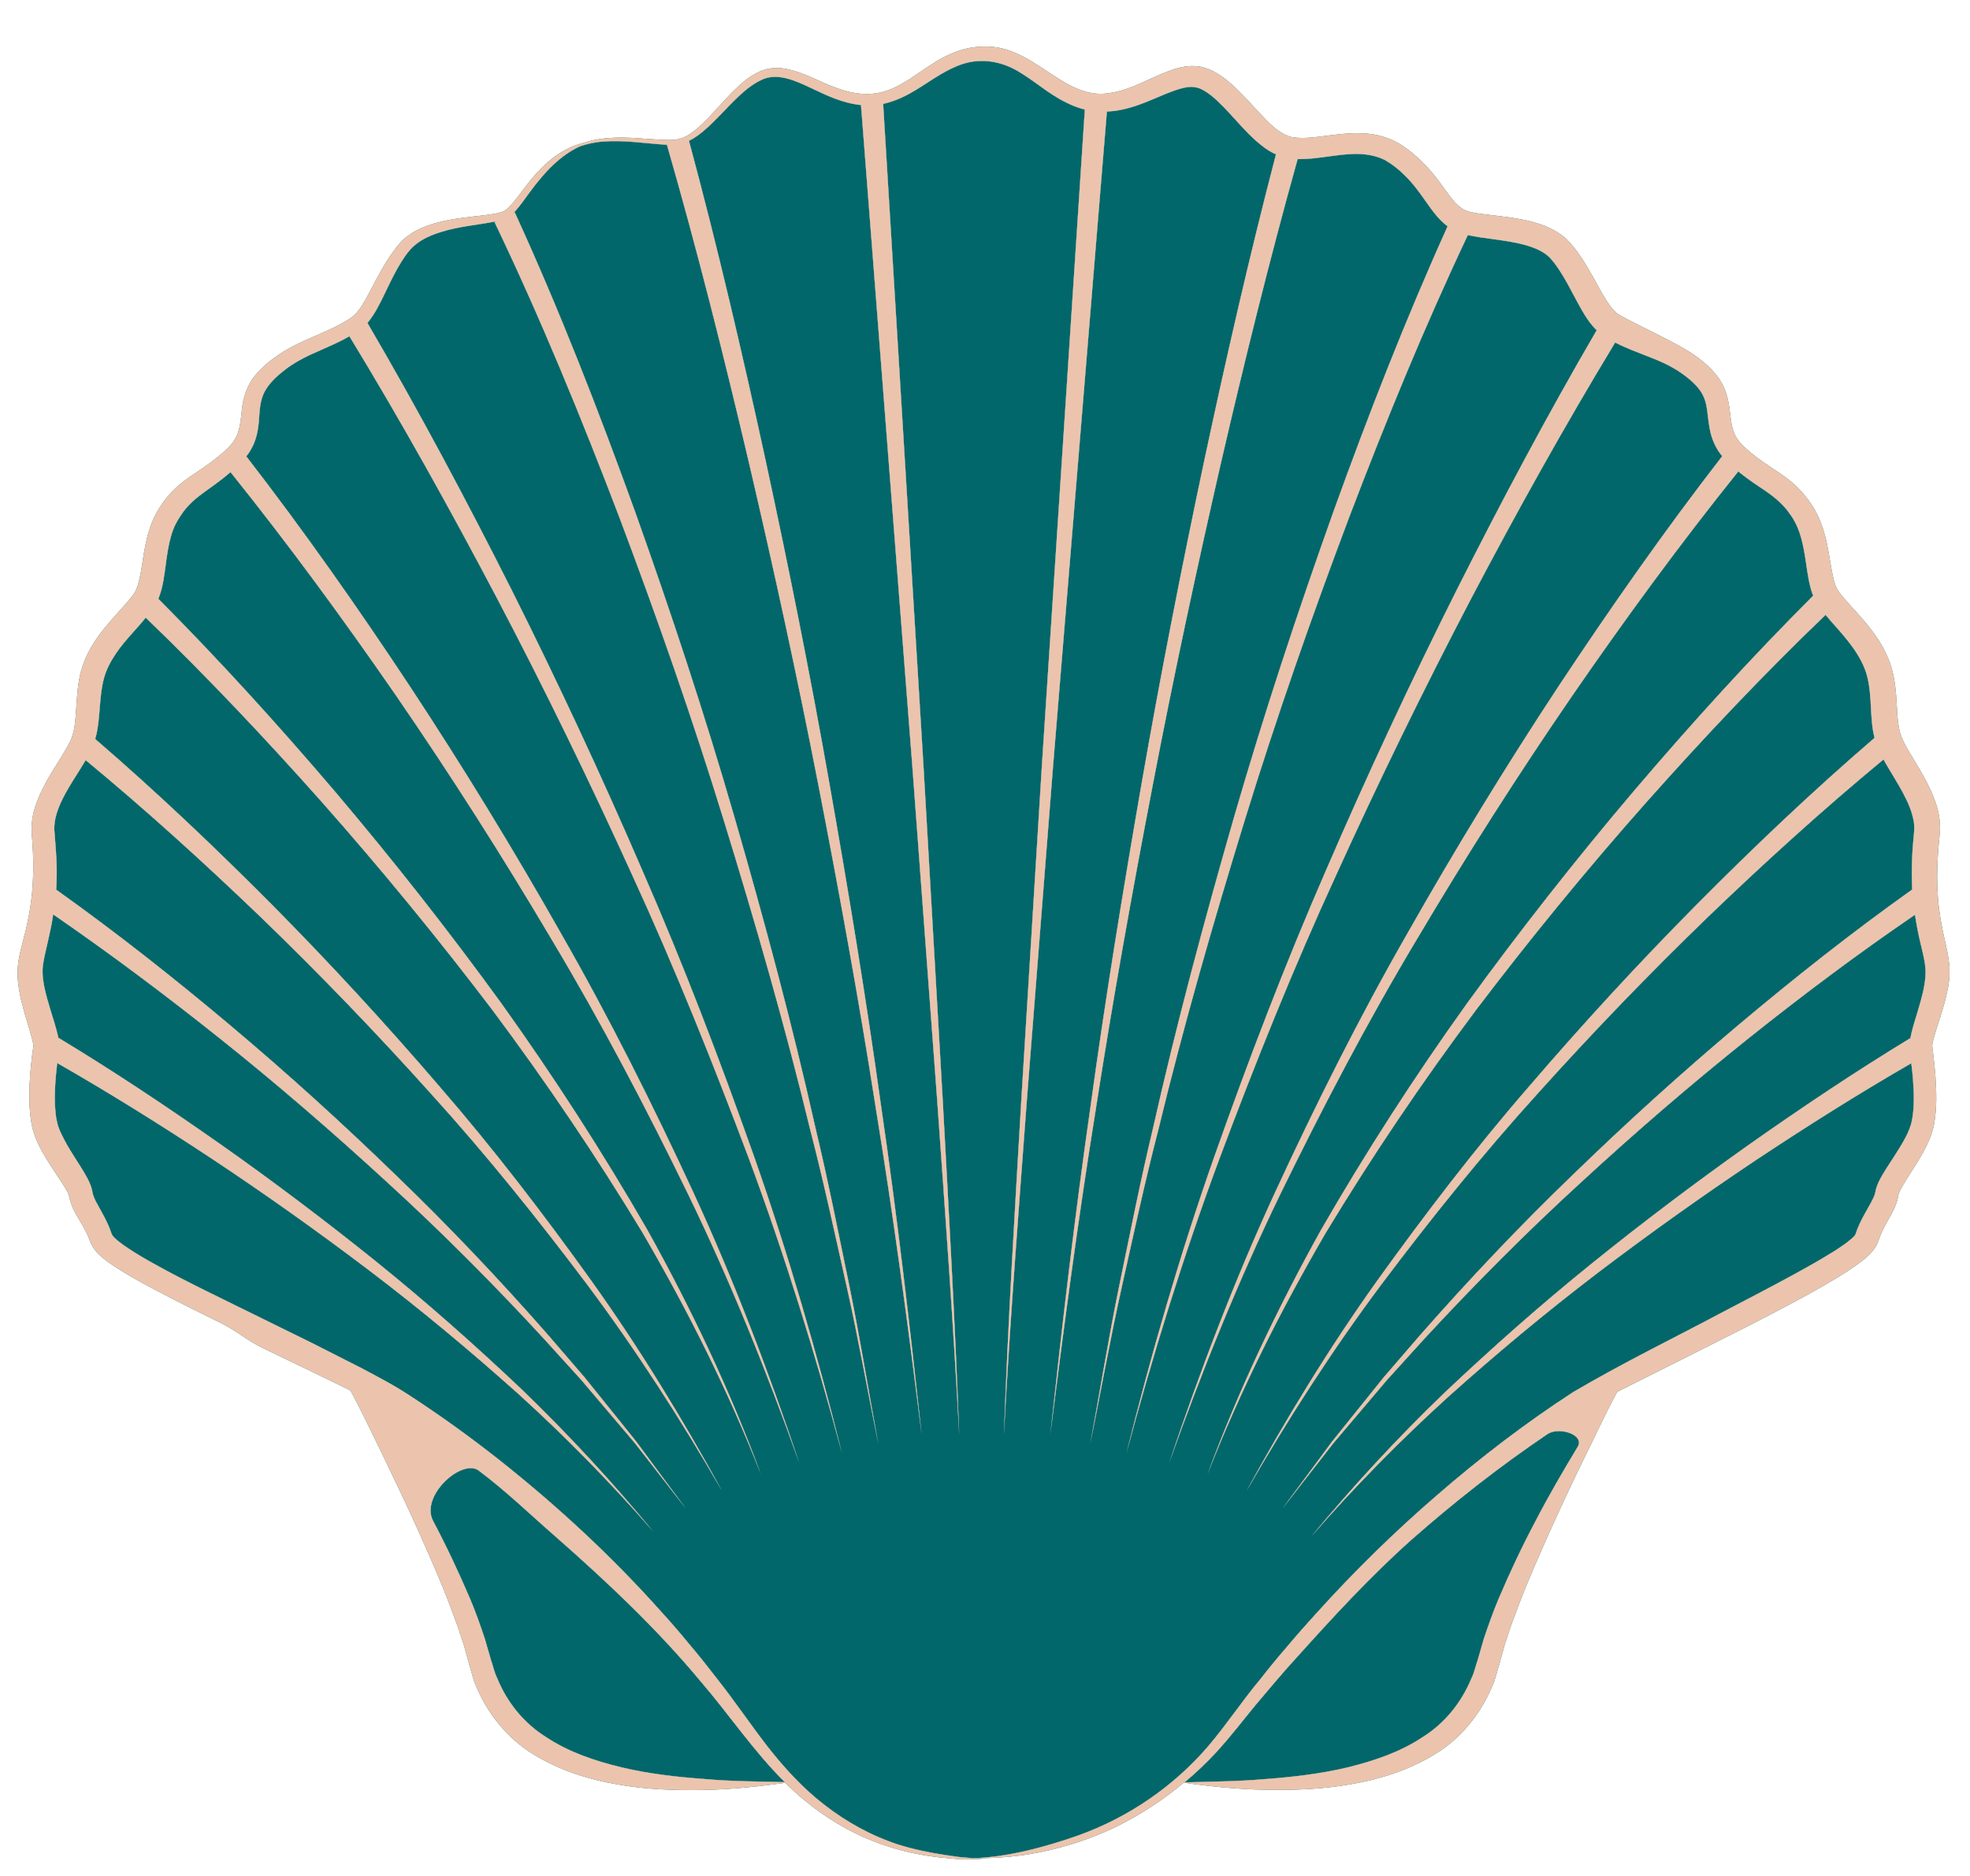 <svg width="42" height="40" viewBox="0 0 42 40" fill="none" xmlns="http://www.w3.org/2000/svg">
<g clip-path="url(#clip0_258_1475)">
<path d="M41.508 21.174C41.546 21 41.577 20.804 41.56 20.587C41.541 20.384 41.501 20.217 41.465 20.059C41.393 19.746 41.341 19.457 41.317 19.154C41.293 18.853 41.295 18.547 41.315 18.241C41.322 18.084 41.341 17.943 41.355 17.771C41.377 17.537 41.334 17.319 41.274 17.133C41.147 16.76 40.961 16.466 40.796 16.187C40.712 16.051 40.634 15.917 40.576 15.798C40.522 15.683 40.495 15.59 40.474 15.451C40.423 15.131 40.459 14.699 40.326 14.236C40.185 13.765 39.896 13.409 39.628 13.108C39.494 12.958 39.363 12.819 39.255 12.685C39.232 12.654 39.201 12.614 39.186 12.592C39.172 12.573 39.158 12.547 39.146 12.518C39.119 12.456 39.096 12.382 39.079 12.296C39.002 11.957 38.976 11.525 38.804 11.104C38.761 10.999 38.706 10.894 38.646 10.796C38.587 10.705 38.522 10.614 38.448 10.529C38.303 10.354 38.123 10.211 37.954 10.096C37.784 9.982 37.627 9.881 37.478 9.771C37.335 9.662 37.178 9.535 37.087 9.425C36.991 9.306 36.936 9.179 36.91 9.002C36.881 8.83 36.874 8.615 36.803 8.391C36.736 8.166 36.587 7.968 36.43 7.82C36.277 7.674 36.105 7.548 35.923 7.445C35.493 7.197 35.056 6.998 34.684 6.802C34.624 6.774 34.555 6.733 34.507 6.704C34.469 6.681 34.428 6.642 34.388 6.597C34.306 6.506 34.232 6.384 34.158 6.258C34.013 6.002 33.872 5.723 33.69 5.458C33.595 5.324 33.509 5.2 33.368 5.071C33.229 4.954 33.074 4.872 32.919 4.81C32.606 4.693 32.293 4.648 31.989 4.61L31.541 4.555C31.395 4.533 31.259 4.509 31.168 4.445C30.965 4.309 30.805 4.022 30.614 3.783C30.423 3.537 30.196 3.31 29.935 3.131C29.673 2.942 29.343 2.847 29.03 2.842C28.77 2.833 28.512 2.864 28.263 2.897C28.015 2.928 27.767 2.962 27.542 2.923C27.337 2.878 27.15 2.718 26.981 2.544C26.809 2.369 26.646 2.178 26.467 1.997C26.29 1.817 26.099 1.641 25.86 1.514C25.739 1.459 25.6 1.407 25.459 1.409C25.321 1.404 25.184 1.428 25.06 1.466C24.564 1.622 24.155 1.911 23.682 1.98C22.681 2.171 22.058 0.953 20.974 0.993C20.577 0.993 20.195 1.151 19.875 1.364C19.55 1.569 19.254 1.817 18.903 1.935C18.554 2.056 18.172 2.006 17.825 1.872C17.472 1.746 17.14 1.54 16.743 1.466C16.547 1.428 16.328 1.452 16.149 1.548C15.967 1.638 15.817 1.767 15.678 1.901C15.399 2.169 15.165 2.474 14.885 2.723C14.744 2.842 14.589 2.954 14.412 2.976C14.233 2.997 14.04 2.976 13.851 2.964C13.471 2.935 13.082 2.907 12.702 2.978C12.614 2.995 12.518 3.019 12.43 3.048C12.348 3.071 12.272 3.095 12.198 3.126C11.952 3.232 11.732 3.394 11.543 3.585C11.352 3.774 11.195 3.991 11.04 4.196C10.944 4.318 10.841 4.452 10.741 4.502C10.633 4.552 10.464 4.571 10.311 4.591C9.996 4.629 9.668 4.657 9.344 4.741C9.181 4.782 9.016 4.841 8.859 4.925C8.78 4.966 8.706 5.021 8.632 5.078C8.563 5.142 8.496 5.212 8.448 5.279C8.238 5.546 8.082 5.845 7.934 6.126C7.834 6.315 7.738 6.504 7.621 6.647C7.593 6.683 7.562 6.714 7.531 6.74C7.504 6.764 7.464 6.79 7.416 6.819C7.33 6.874 7.239 6.922 7.146 6.97C6.776 7.154 6.348 7.294 5.966 7.548C5.766 7.681 5.586 7.825 5.426 8.023C5.266 8.221 5.183 8.486 5.159 8.72C5.133 8.957 5.116 9.158 5.032 9.325C4.949 9.487 4.798 9.619 4.624 9.759C4.454 9.896 4.275 10.013 4.084 10.142C3.893 10.271 3.692 10.433 3.539 10.631C3.389 10.82 3.255 11.056 3.186 11.293C3.109 11.529 3.071 11.766 3.038 11.988C3 12.227 2.964 12.463 2.883 12.614C2.866 12.645 2.837 12.688 2.801 12.731C2.768 12.774 2.732 12.819 2.694 12.862L2.455 13.13C2.29 13.314 2.118 13.512 1.977 13.746C1.836 13.97 1.722 14.252 1.681 14.525C1.593 15.069 1.66 15.54 1.464 15.867C1.263 16.256 0.931 16.655 0.75 17.205C0.704 17.338 0.678 17.489 0.673 17.646L0.675 17.768L0.683 17.861L0.695 18.031C0.709 18.258 0.714 18.485 0.704 18.709C0.69 19.161 0.618 19.586 0.499 20.033C0.47 20.147 0.437 20.264 0.41 20.401C0.384 20.529 0.365 20.699 0.377 20.849C0.398 21.146 0.465 21.392 0.532 21.631C0.599 21.86 0.68 22.104 0.709 22.264C0.711 22.304 0.716 22.278 0.709 22.326L0.685 22.502C0.671 22.624 0.656 22.746 0.647 22.87C0.621 23.198 0.609 23.529 0.661 23.893C0.675 23.983 0.695 24.079 0.728 24.177C0.764 24.284 0.8 24.363 0.84 24.442C0.919 24.6 1.008 24.743 1.096 24.877L1.349 25.261C1.387 25.321 1.423 25.381 1.445 25.428C1.473 25.495 1.459 25.44 1.497 25.605C1.566 25.83 1.667 25.961 1.738 26.09C1.815 26.224 1.867 26.319 1.922 26.472C1.939 26.522 1.97 26.563 1.992 26.611C2.025 26.651 2.056 26.692 2.09 26.73C2.159 26.795 2.211 26.84 2.271 26.883C2.388 26.971 2.503 27.043 2.617 27.115C2.849 27.256 3.081 27.382 3.315 27.506C3.781 27.753 4.251 27.984 4.722 28.216C5.027 28.366 5.293 28.596 5.598 28.741C6.224 29.045 6.852 29.341 7.473 29.649C7.705 30.079 7.913 30.523 8.128 30.96C8.391 31.503 8.649 32.045 8.897 32.592C9.141 33.141 9.387 33.688 9.597 34.245L9.752 34.663L9.891 35.081L10.008 35.506C10.058 35.659 10.086 35.819 10.158 35.967C10.406 36.566 10.851 37.099 11.405 37.426C11.957 37.758 12.566 37.947 13.175 38.05C13.784 38.159 14.398 38.178 15.007 38.167C15.59 38.155 16.168 38.095 16.741 38.014C16.87 38.14 17.004 38.267 17.147 38.382C17.582 38.742 18.071 39.041 18.595 39.249C19.118 39.459 19.677 39.581 20.235 39.624C20.367 39.638 20.517 39.65 20.625 39.643C20.751 39.64 20.919 39.643 20.969 39.643C20.938 39.64 20.856 39.636 20.775 39.626C21.172 39.621 21.456 39.602 21.738 39.566C22.45 39.471 23.149 39.263 23.802 38.948C24.315 38.694 24.798 38.379 25.237 38.011C25.808 38.093 26.381 38.152 26.962 38.162C27.571 38.174 28.184 38.155 28.794 38.045C29.403 37.942 30.012 37.753 30.564 37.421C31.118 37.096 31.562 36.562 31.81 35.962C31.882 35.814 31.911 35.654 31.961 35.501L32.078 35.076L32.216 34.658L32.372 34.24C32.582 33.683 32.828 33.136 33.072 32.587C33.32 32.04 33.575 31.495 33.841 30.956C34.051 30.53 34.252 30.1 34.474 29.682C34.498 29.671 34.521 29.656 34.545 29.644L36.191 28.818C36.838 28.493 37.488 28.168 38.13 27.826C38.453 27.654 38.773 27.48 39.091 27.289C39.251 27.196 39.408 27.093 39.566 26.983C39.645 26.928 39.724 26.869 39.805 26.797C39.881 26.735 39.996 26.601 40.044 26.467C40.092 26.319 40.142 26.219 40.211 26.09C40.278 25.963 40.369 25.834 40.438 25.631C40.455 25.584 40.467 25.514 40.474 25.474C40.474 25.469 40.481 25.452 40.488 25.431C40.507 25.385 40.538 25.326 40.572 25.268C40.643 25.149 40.724 25.022 40.808 24.891C40.892 24.76 40.975 24.621 41.052 24.473C41.09 24.396 41.126 24.323 41.159 24.236C41.195 24.141 41.219 24.048 41.236 23.959C41.298 23.606 41.283 23.284 41.264 22.966C41.252 22.796 41.233 22.629 41.214 22.467C41.205 22.39 41.19 22.283 41.195 22.283C41.197 22.259 41.214 22.182 41.231 22.118C41.31 21.838 41.431 21.523 41.508 21.174ZM15.014 37.932C14.417 37.889 13.822 37.82 13.251 37.684C12.68 37.546 12.124 37.357 11.651 37.044C11.171 36.745 10.81 36.299 10.602 35.785C10.538 35.661 10.514 35.52 10.466 35.389L10.337 34.942C10.239 34.648 10.137 34.359 10.017 34.077C9.776 33.516 9.518 32.964 9.234 32.429C8.954 31.892 9.852 31.092 10.206 31.357C10.793 31.796 11.321 32.31 11.873 32.79C12.957 33.743 14.013 34.739 14.938 35.852C15.542 36.554 16.065 37.34 16.731 37.999C16.153 37.985 15.582 37.983 15.014 37.932ZM33.635 30.85C33.322 31.369 33.017 31.892 32.737 32.432C32.453 32.967 32.193 33.518 31.954 34.08C31.834 34.362 31.732 34.651 31.634 34.944L31.505 35.391C31.457 35.523 31.433 35.663 31.369 35.788C31.158 36.301 30.8 36.748 30.32 37.046C29.847 37.359 29.29 37.548 28.72 37.687C28.146 37.823 27.552 37.892 26.957 37.935C26.393 37.985 25.825 37.987 25.256 38.004C25.495 37.803 25.722 37.589 25.934 37.359C26.24 37.025 26.503 36.678 26.78 36.342C27.062 36.01 27.341 35.673 27.635 35.353C28.419 34.481 29.214 33.614 30.091 32.833C31.01 32.023 31.975 31.266 32.986 30.583C33.232 30.409 33.795 30.593 33.635 30.85ZM40.901 21.509C40.844 21.712 40.772 21.903 40.729 22.135C39.535 22.861 38.386 23.632 37.252 24.432C36.117 25.237 35.006 26.076 33.924 26.95C32.842 27.824 31.801 28.746 30.791 29.701C29.79 30.666 28.844 31.686 27.96 32.757C28.872 31.71 29.845 30.721 30.872 29.788C31.904 28.863 32.969 27.975 34.07 27.136C35.173 26.298 36.301 25.495 37.452 24.726C38.532 24.01 39.63 23.317 40.748 22.672C40.763 22.787 40.775 22.901 40.784 23.016C40.806 23.31 40.815 23.611 40.763 23.883C40.718 24.13 40.556 24.385 40.4 24.63C40.398 24.634 40.395 24.638 40.392 24.643C40.311 24.769 40.225 24.896 40.144 25.032C40.103 25.101 40.063 25.173 40.027 25.259C40.01 25.304 39.994 25.352 39.984 25.409C39.977 25.443 39.972 25.462 39.962 25.488C39.881 25.698 39.657 25.997 39.566 26.3C39.549 26.338 39.535 26.36 39.494 26.393C39.454 26.432 39.399 26.472 39.349 26.513C39.239 26.592 39.124 26.668 39.002 26.74C38.764 26.888 38.513 27.026 38.262 27.165C37.758 27.44 37.247 27.705 36.736 27.972C35.673 28.538 34.598 29.059 33.54 29.682C32.51 30.351 31.552 31.087 30.635 31.882C29.718 32.673 28.853 33.523 28.044 34.421C27.841 34.646 27.64 34.87 27.447 35.102C27.248 35.331 27.057 35.563 26.871 35.802C26.484 36.263 26.149 36.774 25.765 37.225C25.032 38.083 24.064 38.749 22.997 39.132C22.294 39.382 21.475 39.6 20.749 39.621C20.744 39.621 20.742 39.621 20.737 39.621C20.646 39.614 20.548 39.605 20.443 39.595C20.34 39.581 20.233 39.564 20.133 39.55C19.798 39.499 19.471 39.43 19.151 39.33C18.58 39.144 18.052 38.852 17.584 38.489C17.114 38.128 16.712 37.687 16.347 37.218C15.986 36.75 15.642 36.239 15.262 35.761C15.076 35.52 14.887 35.281 14.689 35.05C14.496 34.813 14.295 34.581 14.09 34.357C13.043 33.184 11.885 32.112 10.652 31.135C10.034 30.647 9.396 30.186 8.735 29.756C8.393 29.53 8.039 29.348 7.693 29.164L6.649 28.634L4.39 27.523C4.015 27.337 3.644 27.148 3.281 26.945C3.1 26.845 2.921 26.74 2.754 26.63C2.67 26.575 2.589 26.518 2.515 26.458C2.441 26.391 2.4 26.362 2.376 26.298C2.302 26.064 2.152 25.818 2.049 25.627C2.011 25.553 1.984 25.486 1.972 25.426C1.956 25.307 1.903 25.199 1.86 25.116C1.767 24.944 1.664 24.793 1.569 24.64C1.473 24.49 1.385 24.339 1.311 24.184C1.273 24.105 1.244 24.034 1.225 23.959C1.206 23.883 1.191 23.799 1.184 23.716C1.151 23.377 1.179 23.021 1.22 22.667C2.331 23.303 3.425 23.986 4.495 24.693C5.641 25.452 6.762 26.248 7.858 27.079C8.954 27.91 10.01 28.791 11.037 29.709C12.057 30.633 13.022 31.617 13.927 32.656C13.051 31.593 12.112 30.578 11.118 29.62C10.117 28.672 9.081 27.755 8.006 26.888C6.929 26.023 5.825 25.189 4.695 24.394C3.57 23.604 2.429 22.842 1.244 22.127C1.239 22.108 1.237 22.089 1.232 22.07C1.187 21.881 1.129 21.709 1.077 21.537C0.976 21.196 0.869 20.852 0.922 20.537C0.979 20.212 1.086 19.856 1.134 19.498C2.352 20.336 3.535 21.224 4.686 22.142C5.914 23.121 7.103 24.151 8.259 25.213C9.42 26.274 10.531 27.389 11.596 28.546L12.389 29.42L13.153 30.32L13.536 30.772L13.899 31.237L14.625 32.169L13.922 31.221L13.571 30.745L13.201 30.284L12.461 29.365L11.689 28.469C10.65 27.284 9.563 26.138 8.426 25.044C7.294 23.945 6.124 22.885 4.915 21.867C3.714 20.857 2.486 19.887 1.199 18.97C1.211 18.769 1.213 18.571 1.206 18.37C1.196 18.186 1.184 18.002 1.168 17.818C1.16 17.718 1.151 17.658 1.163 17.575C1.168 17.498 1.187 17.417 1.211 17.338C1.33 16.956 1.588 16.61 1.817 16.225C1.82 16.221 1.824 16.213 1.827 16.209C3.107 17.267 4.349 18.394 5.553 19.55C6.812 20.766 8.027 22.027 9.195 23.329C10.371 24.626 11.467 25.992 12.52 27.392C13.569 28.796 14.517 30.272 15.394 31.791C14.553 30.253 13.638 28.753 12.618 27.323C11.596 25.897 10.526 24.499 9.375 23.171C8.231 21.838 7.041 20.544 5.804 19.295C4.588 18.072 3.344 16.889 2.03 15.757C2.049 15.69 2.066 15.626 2.075 15.559C2.116 15.325 2.123 15.103 2.144 14.895C2.164 14.687 2.197 14.491 2.264 14.319C2.331 14.147 2.436 13.978 2.555 13.818C2.677 13.658 2.818 13.505 2.964 13.34C3.012 13.287 3.059 13.228 3.107 13.17C4.406 14.422 5.656 15.745 6.859 17.099C8.125 18.53 9.339 20.009 10.495 21.533C11.639 23.064 12.711 24.65 13.7 26.286C14.663 27.939 15.523 29.651 16.223 31.436C15.561 29.637 14.735 27.903 13.803 26.226C12.845 24.564 11.804 22.951 10.688 21.392C9.561 19.839 8.374 18.33 7.132 16.865C5.93 15.456 4.688 14.085 3.375 12.767C3.379 12.757 3.387 12.748 3.389 12.738C3.484 12.48 3.504 12.251 3.535 12.033C3.563 11.816 3.594 11.613 3.649 11.424C3.702 11.233 3.788 11.08 3.905 10.918C4.019 10.763 4.158 10.638 4.328 10.514C4.497 10.39 4.691 10.259 4.867 10.108C4.884 10.094 4.898 10.079 4.915 10.068C6.145 11.601 7.316 13.199 8.436 14.821C9.602 16.517 10.71 18.256 11.758 20.028C12.816 21.795 13.774 23.623 14.675 25.474C15.575 27.327 16.345 29.243 17.037 31.185C16.383 29.229 15.647 27.299 14.782 25.424C13.915 23.551 12.991 21.702 11.964 19.908C10.946 18.11 9.869 16.347 8.732 14.623C7.629 12.955 6.48 11.319 5.252 9.731C5.295 9.676 5.333 9.619 5.367 9.554C5.503 9.31 5.517 9.031 5.531 8.826C5.546 8.611 5.579 8.446 5.675 8.295C5.768 8.147 5.923 8.001 6.083 7.88C6.243 7.755 6.425 7.655 6.618 7.564C6.812 7.474 7.017 7.39 7.22 7.292C7.297 7.256 7.373 7.213 7.449 7.17C8.558 8.99 9.599 10.863 10.595 12.755C11.613 14.692 12.57 16.66 13.476 18.654C14.391 20.644 15.205 22.677 15.974 24.726C16.736 26.78 17.384 28.875 17.952 30.991C17.422 28.866 16.813 26.756 16.087 24.688C15.356 22.622 14.575 20.57 13.695 18.559C12.826 16.545 11.899 14.556 10.915 12.592C9.943 10.662 8.93 8.759 7.834 6.886C7.989 6.7 8.085 6.499 8.18 6.308C8.181 6.306 8.182 6.305 8.182 6.304C8.277 6.104 8.37 5.91 8.474 5.723C8.582 5.539 8.696 5.35 8.849 5.224C9.007 5.092 9.207 5.006 9.413 4.944C9.785 4.827 10.182 4.798 10.576 4.72L10.543 4.736C11.524 6.781 12.391 8.9 13.204 11.03C14.008 13.165 14.763 15.32 15.434 17.503C16.106 19.686 16.739 21.881 17.276 24.1C17.563 25.206 17.802 26.324 18.052 27.437C18.301 28.553 18.501 29.678 18.728 30.798C18.52 29.675 18.339 28.546 18.11 27.425C17.878 26.305 17.658 25.185 17.391 24.072C16.891 21.841 16.297 19.631 15.661 17.431C15.026 15.234 14.307 13.06 13.538 10.904C12.759 8.749 11.933 6.618 10.973 4.524L10.954 4.533C11.023 4.464 11.082 4.388 11.137 4.314C11.264 4.144 11.381 3.972 11.515 3.817C11.699 3.595 11.916 3.38 12.174 3.222C12.236 3.184 12.301 3.15 12.367 3.119C12.525 3.067 12.697 3.028 12.862 3.019C13.313 2.983 13.76 3.06 14.221 3.088H14.219C14.864 5.326 15.434 7.598 15.969 9.874C16.5 12.15 16.999 14.436 17.446 16.732C17.892 19.027 18.313 21.33 18.673 23.639C19.051 25.949 19.359 28.268 19.65 30.59C19.397 28.264 19.13 25.937 18.79 23.62C18.468 21.301 18.088 18.991 17.68 16.686C17.274 14.381 16.813 12.084 16.318 9.793C15.824 7.519 15.296 5.255 14.689 3.002C14.749 2.974 14.806 2.94 14.859 2.902C15.036 2.778 15.184 2.627 15.329 2.479C15.616 2.188 15.893 1.865 16.232 1.705C16.564 1.543 16.939 1.71 17.305 1.884C17.618 2.032 17.964 2.202 18.356 2.24L19.45 16.333L19.98 23.46C20.149 25.837 20.324 28.213 20.45 30.593C20.364 28.211 20.228 25.832 20.099 23.453L19.688 16.318L18.829 2.216C18.972 2.183 19.108 2.135 19.232 2.078C19.438 1.982 19.617 1.863 19.791 1.751C20.135 1.526 20.462 1.335 20.811 1.306C21.165 1.275 21.497 1.376 21.812 1.586C22.134 1.786 22.45 2.085 22.911 2.267C22.98 2.295 23.054 2.317 23.128 2.336L22.213 16.314L21.774 23.451C21.635 25.83 21.489 28.209 21.403 30.59C21.53 28.211 21.716 25.834 21.893 23.458L22.452 16.33L23.599 2.379C23.687 2.374 23.775 2.367 23.859 2.35C24.167 2.295 24.434 2.178 24.68 2.075C24.924 1.97 25.154 1.877 25.337 1.856C25.428 1.846 25.5 1.86 25.572 1.884C25.648 1.915 25.734 1.968 25.82 2.035C25.992 2.173 26.164 2.36 26.341 2.556C26.52 2.751 26.706 2.964 26.969 3.157C27.036 3.205 27.114 3.253 27.203 3.291C26.639 5.45 26.145 7.619 25.679 9.798C25.194 12.088 24.743 14.384 24.341 16.691C23.94 18.996 23.563 21.306 23.245 23.625C22.911 25.942 22.643 28.266 22.392 30.59C22.684 28.268 22.992 25.951 23.364 23.642C23.723 21.332 24.136 19.029 24.578 16.734C25.017 14.439 25.509 12.153 26.03 9.874C26.532 7.703 27.067 5.534 27.666 3.392C27.774 3.394 27.874 3.387 27.97 3.38C28.261 3.351 28.512 3.303 28.751 3.289C28.989 3.27 29.202 3.291 29.391 3.356C29.439 3.37 29.482 3.396 29.527 3.413C29.57 3.442 29.61 3.463 29.656 3.494C29.749 3.561 29.84 3.633 29.921 3.714C30.091 3.872 30.232 4.058 30.382 4.273C30.459 4.38 30.535 4.495 30.642 4.619C30.7 4.686 30.774 4.76 30.862 4.825C29.962 6.819 29.171 8.847 28.433 10.896C27.664 13.051 26.945 15.227 26.309 17.424C25.677 19.622 25.082 21.831 24.58 24.064C24.313 25.175 24.093 26.298 23.861 27.418C23.632 28.538 23.45 29.666 23.243 30.791C23.47 29.671 23.67 28.546 23.919 27.43C24.169 26.315 24.408 25.199 24.695 24.093C25.232 21.874 25.865 19.677 26.536 17.496C27.208 15.313 27.962 13.158 28.767 11.023C29.541 8.99 30.368 6.97 31.294 5.013C31.388 5.035 31.474 5.047 31.557 5.061L31.954 5.116C32.207 5.152 32.453 5.195 32.661 5.271C32.768 5.307 32.859 5.355 32.938 5.407C33.017 5.465 33.062 5.51 33.141 5.613C33.282 5.799 33.404 6.017 33.525 6.248C33.602 6.392 33.681 6.542 33.774 6.697C33.843 6.81 33.924 6.929 34.041 7.041C32.981 8.861 31.997 10.713 31.051 12.59C30.067 14.551 29.14 16.543 28.27 18.556C27.392 20.568 26.61 22.619 25.88 24.686C25.154 26.756 24.544 28.863 24.014 30.989C24.583 28.873 25.23 26.778 25.992 24.724C26.759 22.674 27.576 20.639 28.49 18.652C29.395 16.66 30.356 14.692 31.371 12.752C32.341 10.908 33.358 9.081 34.435 7.304C34.677 7.428 34.916 7.514 35.14 7.603C35.441 7.717 35.704 7.841 35.935 8.021C36.184 8.212 36.33 8.384 36.38 8.654C36.408 8.787 36.413 8.952 36.449 9.138C36.482 9.325 36.561 9.528 36.683 9.685C36.693 9.7 36.705 9.712 36.717 9.726C35.486 11.317 34.34 12.953 33.234 14.623C32.097 16.347 31.02 18.112 30.002 19.908C28.975 21.7 28.051 23.551 27.184 25.424C26.319 27.299 25.583 29.231 24.929 31.185C25.622 29.243 26.393 27.327 27.291 25.474C28.194 23.623 29.149 21.795 30.208 20.028C31.256 18.256 32.364 16.519 33.53 14.821C34.653 13.192 35.825 11.589 37.06 10.053C37.065 10.058 37.07 10.063 37.075 10.065C37.209 10.173 37.349 10.273 37.488 10.366C37.767 10.55 37.997 10.715 38.164 10.966C38.341 11.202 38.419 11.489 38.472 11.804C38.515 12.04 38.534 12.289 38.606 12.554C38.618 12.602 38.637 12.652 38.656 12.702C37.316 14.04 36.055 15.432 34.834 16.865C33.592 18.33 32.405 19.839 31.278 21.392C30.16 22.951 29.119 24.566 28.163 26.226C27.232 27.903 26.405 29.637 25.743 31.436C26.443 29.651 27.303 27.939 28.266 26.286C29.255 24.65 30.325 23.064 31.471 21.533C32.627 20.009 33.838 18.53 35.107 17.099C36.33 15.724 37.598 14.379 38.921 13.111C38.959 13.156 38.998 13.201 39.036 13.247C39.368 13.617 39.688 13.978 39.805 14.412C39.862 14.63 39.877 14.866 39.889 15.115C39.9 15.313 39.91 15.523 39.965 15.733C38.642 16.87 37.388 18.062 36.165 19.295C34.927 20.544 33.738 21.838 32.594 23.171C31.442 24.499 30.375 25.897 29.35 27.323C28.33 28.753 27.415 30.253 26.575 31.791C27.451 30.272 28.399 28.796 29.448 27.392C30.501 25.992 31.598 24.626 32.773 23.329C33.943 22.027 35.157 20.766 36.416 19.55C37.624 18.389 38.871 17.257 40.156 16.194C40.228 16.326 40.304 16.447 40.378 16.572C40.505 16.782 40.627 16.992 40.712 17.207C40.755 17.314 40.784 17.422 40.803 17.529C40.818 17.639 40.81 17.73 40.796 17.866C40.77 18.117 40.76 18.37 40.758 18.621C40.758 18.733 40.763 18.846 40.767 18.961C40.767 18.963 40.767 18.965 40.767 18.967C39.48 19.882 38.252 20.854 37.051 21.865C35.842 22.882 34.672 23.943 33.54 25.041C32.403 26.135 31.318 27.282 30.277 28.467L29.505 29.362L28.765 30.282L28.395 30.743L28.044 31.218L27.341 32.166L28.067 31.235L28.431 30.769L28.813 30.318L29.577 29.417L30.37 28.543C31.438 27.387 32.548 26.272 33.707 25.211C34.863 24.146 36.053 23.119 37.28 22.139C38.431 21.22 39.616 20.331 40.827 19.505C40.858 19.713 40.897 19.92 40.947 20.123C41.004 20.367 41.068 20.596 41.049 20.811C41.035 21.041 40.971 21.275 40.901 21.509Z" fill="#02676A"/>
<path d="M40.901 21.509C40.844 21.712 40.772 21.903 40.729 22.135C39.535 22.861 38.386 23.632 37.252 24.432C36.117 25.237 35.006 26.076 33.924 26.95C32.842 27.824 31.801 28.746 30.791 29.701C29.79 30.666 28.844 31.686 27.96 32.757C28.872 31.71 29.845 30.721 30.872 29.788C31.904 28.863 32.969 27.975 34.07 27.136C35.173 26.298 36.301 25.495 37.452 24.726C38.532 24.01 39.63 23.317 40.748 22.672C40.763 22.787 40.775 22.901 40.784 23.016C40.806 23.31 40.815 23.611 40.763 23.883C40.718 24.13 40.556 24.385 40.4 24.63L40.392 24.643C40.311 24.769 40.225 24.896 40.144 25.032C40.103 25.101 40.063 25.173 40.027 25.259C40.01 25.304 39.994 25.352 39.984 25.409C39.977 25.443 39.972 25.462 39.962 25.488C39.881 25.698 39.657 25.997 39.566 26.3C39.549 26.338 39.535 26.36 39.494 26.393C39.454 26.432 39.399 26.472 39.349 26.513C39.239 26.592 39.124 26.668 39.002 26.74C38.764 26.888 38.513 27.026 38.262 27.165C37.758 27.44 37.247 27.705 36.736 27.972C35.673 28.538 34.598 29.059 33.54 29.682C32.51 30.351 31.552 31.087 30.635 31.882C29.718 32.673 28.853 33.523 28.044 34.421C27.841 34.646 27.64 34.87 27.447 35.102C27.248 35.331 27.057 35.563 26.871 35.802C26.484 36.263 26.149 36.774 25.765 37.225C25.032 38.083 24.064 38.749 22.997 39.132C22.294 39.382 21.475 39.6 20.749 39.621H20.737C20.646 39.614 20.548 39.605 20.443 39.595C20.34 39.581 20.233 39.564 20.133 39.55C19.798 39.499 19.471 39.43 19.151 39.33C18.58 39.144 18.052 38.852 17.584 38.489C17.114 38.128 16.712 37.687 16.347 37.218C15.986 36.75 15.642 36.239 15.262 35.761C15.076 35.52 14.887 35.281 14.689 35.05C14.496 34.813 14.295 34.581 14.09 34.357C13.043 33.184 11.885 32.112 10.652 31.135C10.034 30.647 9.396 30.186 8.735 29.756C8.393 29.53 8.039 29.348 7.693 29.164L6.649 28.634L4.39 27.523C4.015 27.337 3.644 27.148 3.281 26.945C3.1 26.845 2.921 26.74 2.754 26.63C2.67 26.575 2.589 26.518 2.515 26.458C2.441 26.391 2.4 26.362 2.376 26.298C2.302 26.064 2.152 25.818 2.049 25.627C2.011 25.553 1.984 25.486 1.972 25.426C1.956 25.307 1.903 25.199 1.86 25.116C1.767 24.944 1.664 24.793 1.569 24.64C1.473 24.49 1.385 24.339 1.311 24.184C1.273 24.105 1.244 24.034 1.225 23.959C1.206 23.883 1.191 23.799 1.184 23.716C1.151 23.377 1.179 23.021 1.22 22.667C2.331 23.303 3.425 23.986 4.495 24.693C5.641 25.452 6.762 26.248 7.858 27.079C8.954 27.91 10.01 28.791 11.037 29.709C12.057 30.633 13.022 31.617 13.927 32.656C13.051 31.593 12.112 30.578 11.118 29.62C10.117 28.672 9.081 27.755 8.006 26.888C6.929 26.023 5.825 25.189 4.695 24.394C3.57 23.604 2.429 22.842 1.244 22.127C1.239 22.108 1.237 22.089 1.232 22.07C1.187 21.881 1.129 21.709 1.077 21.537C0.976 21.196 0.869 20.852 0.922 20.537C0.979 20.212 1.086 19.856 1.134 19.498C2.352 20.336 3.535 21.224 4.686 22.142C5.914 23.121 7.103 24.151 8.259 25.213C9.42 26.274 10.531 27.389 11.596 28.546L12.389 29.42L13.153 30.32L13.536 30.772L13.899 31.237L14.625 32.169L13.922 31.221L13.571 30.745L13.201 30.284L12.461 29.365L11.689 28.469C10.65 27.284 9.563 26.138 8.426 25.044C7.294 23.945 6.124 22.885 4.915 21.867C3.714 20.857 2.486 19.887 1.199 18.97C1.211 18.769 1.213 18.571 1.206 18.37C1.196 18.186 1.184 18.002 1.168 17.818C1.16 17.718 1.151 17.658 1.163 17.575C1.168 17.498 1.187 17.417 1.211 17.338C1.33 16.956 1.588 16.61 1.817 16.225C1.82 16.221 1.824 16.213 1.827 16.209C3.107 17.267 4.349 18.394 5.553 19.55C6.812 20.766 8.027 22.027 9.195 23.329C10.371 24.626 11.467 25.992 12.52 27.392C13.569 28.796 14.517 30.272 15.394 31.791C14.553 30.253 13.638 28.753 12.618 27.323C11.596 25.897 10.526 24.499 9.375 23.171C8.231 21.838 7.041 20.544 5.804 19.295C4.588 18.072 3.344 16.889 2.03 15.757C2.049 15.69 2.066 15.626 2.075 15.559C2.116 15.325 2.123 15.103 2.144 14.895C2.164 14.687 2.197 14.491 2.264 14.319C2.331 14.147 2.436 13.978 2.555 13.818C2.677 13.658 2.818 13.505 2.964 13.34C3.012 13.287 3.059 13.228 3.107 13.17C4.406 14.422 5.656 15.745 6.859 17.099C8.125 18.53 9.339 20.009 10.495 21.533C11.639 23.064 12.711 24.65 13.7 26.286C14.663 27.939 15.523 29.651 16.223 31.436C15.561 29.637 14.735 27.903 13.803 26.226C12.845 24.564 11.804 22.951 10.688 21.392C9.561 19.839 8.374 18.33 7.132 16.865C5.93 15.456 4.688 14.085 3.375 12.767C3.379 12.757 3.387 12.748 3.389 12.738C3.484 12.48 3.504 12.251 3.535 12.033C3.563 11.816 3.594 11.613 3.649 11.424C3.702 11.233 3.788 11.08 3.905 10.918C4.019 10.763 4.158 10.638 4.328 10.514C4.497 10.39 4.691 10.259 4.867 10.108C4.884 10.094 4.898 10.079 4.915 10.068C6.145 11.601 7.316 13.199 8.436 14.821C9.602 16.517 10.71 18.256 11.758 20.028C12.816 21.795 13.774 23.623 14.675 25.474C15.575 27.327 16.345 29.243 17.037 31.185C16.383 29.229 15.647 27.299 14.782 25.424C13.915 23.551 12.991 21.702 11.964 19.908C10.946 18.11 9.869 16.347 8.732 14.623C7.629 12.955 6.48 11.319 5.252 9.731C5.295 9.676 5.333 9.619 5.367 9.554C5.503 9.31 5.517 9.031 5.531 8.826C5.546 8.611 5.579 8.446 5.675 8.295C5.768 8.147 5.923 8.001 6.083 7.88C6.243 7.755 6.425 7.655 6.618 7.564C6.812 7.474 7.017 7.39 7.22 7.292C7.297 7.256 7.373 7.213 7.449 7.17C8.558 8.99 9.599 10.863 10.595 12.755C11.613 14.692 12.57 16.66 13.476 18.654C14.391 20.644 15.205 22.677 15.974 24.726C16.736 26.78 17.384 28.875 17.952 30.991C17.422 28.866 16.813 26.756 16.087 24.688C15.356 22.622 14.575 20.57 13.695 18.559C12.826 16.545 11.899 14.556 10.915 12.592C9.943 10.662 8.93 8.759 7.834 6.886C7.989 6.7 8.085 6.499 8.18 6.308L8.182 6.304C8.277 6.104 8.37 5.91 8.474 5.723C8.582 5.539 8.696 5.35 8.849 5.224C9.007 5.092 9.207 5.006 9.413 4.944C9.785 4.827 10.182 4.798 10.576 4.72L10.543 4.736C11.524 6.781 12.391 8.9 13.204 11.03C14.008 13.165 14.763 15.32 15.434 17.503C16.106 19.686 16.739 21.881 17.276 24.1C17.563 25.206 17.802 26.324 18.052 27.437C18.301 28.553 18.501 29.678 18.728 30.798C18.52 29.675 18.339 28.546 18.11 27.425C17.878 26.305 17.658 25.185 17.391 24.072C16.891 21.841 16.297 19.631 15.661 17.431C15.026 15.234 14.307 13.06 13.538 10.904C12.759 8.749 11.933 6.618 10.973 4.524L10.954 4.533C11.023 4.464 11.082 4.388 11.137 4.314C11.264 4.144 11.381 3.972 11.515 3.817C11.699 3.595 11.916 3.38 12.174 3.222C12.236 3.184 12.301 3.15 12.367 3.119C12.525 3.067 12.697 3.028 12.862 3.019C13.313 2.983 13.76 3.06 14.221 3.088H14.219C14.864 5.326 15.434 7.598 15.969 9.874C16.5 12.15 16.999 14.436 17.446 16.732C17.892 19.027 18.313 21.33 18.673 23.639C19.051 25.949 19.359 28.268 19.65 30.59C19.397 28.264 19.13 25.937 18.79 23.62C18.468 21.301 18.088 18.991 17.68 16.686C17.274 14.381 16.813 12.084 16.318 9.793C15.824 7.519 15.296 5.255 14.689 3.002C14.749 2.974 14.806 2.94 14.859 2.902C15.036 2.778 15.184 2.627 15.329 2.479C15.616 2.188 15.893 1.865 16.232 1.705C16.564 1.543 16.939 1.71 17.305 1.884C17.618 2.032 17.964 2.202 18.356 2.24L19.45 16.333L19.98 23.46C20.149 25.837 20.324 28.213 20.45 30.593C20.364 28.211 20.228 25.832 20.099 23.453L19.688 16.318L18.829 2.216C18.972 2.183 19.108 2.135 19.232 2.078C19.438 1.982 19.617 1.863 19.791 1.751C20.135 1.526 20.462 1.335 20.811 1.306C21.165 1.275 21.497 1.376 21.812 1.586C22.134 1.786 22.45 2.085 22.911 2.267C22.98 2.295 23.054 2.317 23.128 2.336L22.213 16.314L21.774 23.451C21.635 25.83 21.489 28.209 21.403 30.59C21.53 28.211 21.716 25.834 21.893 23.458L22.452 16.33L23.599 2.379C23.687 2.374 23.775 2.367 23.859 2.35C24.167 2.295 24.434 2.178 24.68 2.075C24.924 1.97 25.154 1.877 25.337 1.856C25.428 1.846 25.5 1.86 25.572 1.884C25.648 1.915 25.734 1.968 25.82 2.035C25.992 2.173 26.164 2.36 26.341 2.556C26.52 2.751 26.706 2.964 26.969 3.157C27.036 3.205 27.114 3.253 27.203 3.291C26.639 5.45 26.145 7.619 25.679 9.798C25.194 12.088 24.743 14.384 24.341 16.691C23.94 18.996 23.563 21.306 23.245 23.625C22.911 25.942 22.643 28.266 22.392 30.59C22.684 28.268 22.992 25.951 23.364 23.642C23.723 21.332 24.136 19.029 24.578 16.734C25.017 14.439 25.509 12.153 26.03 9.874C26.532 7.703 27.067 5.534 27.666 3.392C27.774 3.394 27.874 3.387 27.97 3.38C28.261 3.351 28.512 3.303 28.751 3.289C28.989 3.27 29.202 3.291 29.391 3.356C29.439 3.37 29.482 3.396 29.527 3.413C29.57 3.442 29.61 3.463 29.656 3.494C29.749 3.561 29.84 3.633 29.921 3.714C30.091 3.872 30.232 4.058 30.382 4.273C30.459 4.38 30.535 4.495 30.642 4.619C30.7 4.686 30.774 4.76 30.862 4.825C29.962 6.819 29.171 8.847 28.433 10.896C27.664 13.051 26.945 15.227 26.309 17.424C25.677 19.622 25.082 21.831 24.58 24.064C24.313 25.175 24.093 26.298 23.861 27.418C23.632 28.538 23.45 29.666 23.243 30.791C23.47 29.671 23.67 28.546 23.919 27.43C24.169 26.315 24.408 25.199 24.695 24.093C25.232 21.874 25.865 19.677 26.536 17.496C27.208 15.313 27.962 13.158 28.767 11.023C29.541 8.99 30.368 6.97 31.294 5.013C31.388 5.035 31.474 5.047 31.557 5.061L31.954 5.116C32.207 5.152 32.453 5.195 32.661 5.271C32.768 5.307 32.859 5.355 32.938 5.407C33.017 5.465 33.062 5.51 33.141 5.613C33.282 5.799 33.404 6.017 33.525 6.248C33.602 6.392 33.681 6.542 33.774 6.697C33.843 6.81 33.924 6.929 34.041 7.041C32.981 8.861 31.997 10.713 31.051 12.59C30.067 14.551 29.14 16.543 28.27 18.556C27.392 20.568 26.61 22.619 25.88 24.686C25.154 26.756 24.544 28.863 24.014 30.989C24.583 28.873 25.23 26.778 25.992 24.724C26.759 22.674 27.576 20.639 28.49 18.652C29.395 16.66 30.356 14.692 31.371 12.752C32.341 10.908 33.358 9.081 34.435 7.304C34.677 7.428 34.916 7.514 35.14 7.603C35.441 7.717 35.704 7.841 35.935 8.021C36.184 8.212 36.33 8.384 36.38 8.654C36.408 8.787 36.413 8.952 36.449 9.138C36.482 9.325 36.561 9.528 36.683 9.685C36.693 9.7 36.705 9.712 36.717 9.726C35.486 11.317 34.34 12.953 33.234 14.623C32.097 16.347 31.02 18.112 30.002 19.908C28.975 21.7 28.051 23.551 27.184 25.424C26.319 27.299 25.583 29.231 24.929 31.185C25.622 29.243 26.393 27.327 27.291 25.474C28.194 23.623 29.149 21.795 30.208 20.028C31.256 18.256 32.364 16.519 33.53 14.821C34.653 13.192 35.825 11.589 37.06 10.053C37.065 10.058 37.07 10.063 37.075 10.065C37.209 10.173 37.349 10.273 37.488 10.366C37.767 10.55 37.997 10.715 38.164 10.966C38.341 11.202 38.419 11.489 38.472 11.804C38.515 12.04 38.534 12.289 38.606 12.554C38.618 12.602 38.637 12.652 38.656 12.702C37.316 14.04 36.055 15.432 34.834 16.865C33.592 18.33 32.405 19.839 31.278 21.392C30.16 22.951 29.119 24.566 28.163 26.226C27.232 27.903 26.405 29.637 25.743 31.436C26.443 29.651 27.303 27.939 28.266 26.286C29.255 24.65 30.325 23.064 31.471 21.533C32.627 20.009 33.838 18.53 35.107 17.099C36.33 15.724 37.598 14.379 38.921 13.111L39.036 13.247C39.368 13.617 39.688 13.978 39.805 14.412C39.862 14.63 39.877 14.866 39.889 15.115C39.9 15.313 39.91 15.523 39.965 15.733C38.642 16.87 37.388 18.062 36.165 19.295C34.927 20.544 33.738 21.838 32.594 23.171C31.442 24.499 30.375 25.897 29.35 27.323C28.33 28.753 27.415 30.253 26.575 31.791C27.451 30.272 28.399 28.796 29.448 27.392C30.501 25.992 31.598 24.626 32.773 23.329C33.943 22.027 35.157 20.766 36.416 19.55C37.624 18.389 38.871 17.257 40.156 16.194C40.228 16.326 40.304 16.447 40.378 16.572C40.505 16.782 40.627 16.992 40.712 17.207C40.755 17.314 40.784 17.422 40.803 17.529C40.818 17.639 40.81 17.73 40.796 17.866C40.77 18.117 40.76 18.37 40.758 18.621C40.758 18.733 40.763 18.846 40.767 18.961L40.767 18.967C39.48 19.882 38.252 20.854 37.051 21.865C35.842 22.882 34.672 23.943 33.54 25.041C32.403 26.135 31.318 27.282 30.277 28.467L29.505 29.362L28.765 30.282L28.395 30.743L28.044 31.218L27.341 32.166L28.067 31.235L28.431 30.769L28.813 30.318L29.577 29.417L30.37 28.543C31.438 27.387 32.548 26.272 33.707 25.211C34.863 24.146 36.053 23.119 37.28 22.139C38.431 21.22 39.616 20.331 40.827 19.505C40.858 19.713 40.897 19.92 40.947 20.123C41.004 20.367 41.068 20.596 41.049 20.811C41.035 21.041 40.971 21.275 40.901 21.509Z" fill="#02676A"/>
<path d="M15.014 37.932C14.417 37.889 13.822 37.82 13.251 37.684C12.68 37.546 12.124 37.357 11.651 37.044C11.171 36.745 10.81 36.299 10.602 35.785C10.538 35.661 10.514 35.52 10.466 35.389L10.337 34.942C10.239 34.648 10.137 34.359 10.017 34.077C9.776 33.516 9.518 32.964 9.234 32.429C8.954 31.892 9.852 31.092 10.206 31.357C10.793 31.796 11.321 32.31 11.873 32.79C12.957 33.743 14.013 34.739 14.938 35.852C15.542 36.554 16.065 37.34 16.731 37.999C16.153 37.985 15.582 37.983 15.014 37.932Z" fill="#02676A"/>
<path d="M33.635 30.85C33.322 31.369 33.017 31.892 32.737 32.432C32.453 32.967 32.193 33.518 31.954 34.08C31.834 34.362 31.732 34.651 31.634 34.944L31.505 35.391C31.457 35.523 31.433 35.663 31.369 35.788C31.158 36.301 30.8 36.748 30.32 37.046C29.847 37.359 29.29 37.548 28.72 37.687C28.146 37.823 27.552 37.892 26.957 37.935C26.393 37.985 25.825 37.987 25.256 38.004C25.495 37.803 25.722 37.589 25.934 37.359C26.24 37.025 26.503 36.678 26.78 36.342C27.062 36.01 27.341 35.673 27.635 35.353C28.419 34.481 29.214 33.614 30.091 32.833C31.01 32.023 31.975 31.266 32.986 30.583C33.232 30.409 33.795 30.593 33.635 30.85Z" fill="#02676A"/>
<path d="M41.508 21.174C41.546 21 41.577 20.804 41.56 20.587C41.541 20.384 41.501 20.217 41.465 20.059C41.393 19.746 41.341 19.457 41.317 19.154C41.293 18.853 41.295 18.547 41.315 18.241C41.322 18.084 41.341 17.943 41.355 17.771C41.377 17.537 41.334 17.319 41.274 17.133C41.147 16.76 40.961 16.466 40.796 16.187C40.712 16.051 40.634 15.917 40.576 15.798C40.522 15.683 40.495 15.59 40.474 15.451C40.423 15.131 40.459 14.699 40.326 14.236C40.185 13.765 39.896 13.409 39.628 13.108C39.494 12.958 39.363 12.819 39.255 12.685C39.232 12.654 39.201 12.614 39.186 12.592C39.172 12.573 39.158 12.547 39.146 12.518C39.119 12.456 39.096 12.382 39.079 12.296C39.002 11.957 38.976 11.525 38.804 11.104C38.761 10.999 38.706 10.894 38.646 10.796C38.587 10.705 38.522 10.614 38.448 10.529C38.303 10.354 38.123 10.211 37.954 10.096C37.784 9.982 37.627 9.881 37.478 9.771C37.335 9.662 37.178 9.535 37.087 9.425C36.991 9.306 36.936 9.179 36.91 9.002C36.881 8.83 36.874 8.615 36.803 8.391C36.736 8.166 36.587 7.968 36.43 7.82C36.277 7.674 36.105 7.548 35.923 7.445C35.493 7.197 35.056 6.998 34.684 6.802C34.624 6.774 34.555 6.733 34.507 6.704C34.469 6.681 34.428 6.642 34.388 6.597C34.306 6.506 34.232 6.384 34.158 6.258C34.013 6.002 33.872 5.723 33.69 5.458C33.595 5.324 33.509 5.2 33.368 5.071C33.229 4.954 33.074 4.872 32.919 4.81C32.606 4.693 32.293 4.648 31.989 4.61L31.541 4.555C31.395 4.533 31.259 4.509 31.168 4.445C30.965 4.309 30.805 4.022 30.614 3.783C30.423 3.537 30.196 3.31 29.935 3.131C29.673 2.942 29.343 2.847 29.03 2.842C28.77 2.833 28.512 2.864 28.263 2.897C28.015 2.928 27.767 2.962 27.542 2.923C27.337 2.878 27.15 2.718 26.981 2.544C26.809 2.369 26.646 2.178 26.467 1.997C26.29 1.817 26.099 1.641 25.86 1.514C25.739 1.459 25.6 1.407 25.459 1.409C25.321 1.404 25.184 1.428 25.06 1.466C24.564 1.622 24.155 1.911 23.682 1.98C22.681 2.171 22.058 0.953 20.974 0.993C20.577 0.993 20.195 1.151 19.875 1.364C19.55 1.569 19.254 1.817 18.903 1.935C18.554 2.056 18.172 2.006 17.825 1.872C17.472 1.746 17.14 1.54 16.743 1.466C16.547 1.428 16.328 1.452 16.149 1.548C15.967 1.638 15.817 1.767 15.678 1.901C15.399 2.169 15.165 2.474 14.885 2.723C14.744 2.842 14.589 2.954 14.412 2.976C14.233 2.997 14.04 2.976 13.851 2.964C13.471 2.935 13.082 2.907 12.702 2.978C12.614 2.995 12.518 3.019 12.43 3.048C12.348 3.071 12.272 3.095 12.198 3.126C11.952 3.232 11.732 3.394 11.543 3.585C11.352 3.774 11.195 3.991 11.04 4.196C10.944 4.318 10.841 4.452 10.741 4.502C10.633 4.552 10.464 4.571 10.311 4.591C9.996 4.629 9.668 4.657 9.344 4.741C9.181 4.782 9.016 4.841 8.859 4.925C8.78 4.966 8.706 5.021 8.632 5.078C8.563 5.142 8.496 5.212 8.448 5.279C8.238 5.546 8.082 5.845 7.934 6.126C7.834 6.315 7.738 6.504 7.621 6.647C7.593 6.683 7.562 6.714 7.531 6.74C7.504 6.764 7.464 6.79 7.416 6.819C7.33 6.874 7.239 6.922 7.146 6.97C6.776 7.154 6.348 7.294 5.966 7.548C5.766 7.681 5.586 7.825 5.426 8.023C5.266 8.221 5.183 8.486 5.159 8.72C5.133 8.957 5.116 9.158 5.032 9.325C4.949 9.487 4.798 9.619 4.624 9.759C4.454 9.896 4.275 10.013 4.084 10.142C3.893 10.271 3.692 10.433 3.539 10.631C3.389 10.82 3.255 11.056 3.186 11.293C3.109 11.529 3.071 11.766 3.038 11.988C3 12.227 2.964 12.463 2.883 12.614C2.866 12.645 2.837 12.688 2.801 12.731C2.768 12.774 2.732 12.819 2.694 12.862L2.455 13.13C2.29 13.314 2.118 13.512 1.977 13.746C1.836 13.97 1.722 14.252 1.681 14.525C1.593 15.069 1.66 15.54 1.464 15.867C1.263 16.256 0.931 16.655 0.75 17.205C0.704 17.338 0.678 17.489 0.673 17.646L0.675 17.768L0.683 17.861L0.695 18.031C0.709 18.258 0.714 18.485 0.704 18.709C0.69 19.161 0.618 19.586 0.499 20.033C0.47 20.147 0.437 20.264 0.41 20.401C0.384 20.529 0.365 20.699 0.377 20.849C0.398 21.146 0.465 21.392 0.532 21.631C0.599 21.86 0.68 22.104 0.709 22.264C0.711 22.304 0.716 22.278 0.709 22.326L0.685 22.502C0.671 22.624 0.656 22.746 0.647 22.87C0.621 23.198 0.609 23.529 0.661 23.893C0.675 23.983 0.695 24.079 0.728 24.177C0.764 24.284 0.8 24.363 0.84 24.442C0.919 24.6 1.008 24.743 1.096 24.877L1.349 25.261C1.387 25.321 1.423 25.381 1.445 25.428C1.473 25.495 1.459 25.44 1.497 25.605C1.566 25.83 1.667 25.961 1.738 26.09C1.815 26.224 1.867 26.319 1.922 26.472C1.939 26.522 1.97 26.563 1.992 26.611C2.025 26.651 2.056 26.692 2.09 26.73C2.159 26.795 2.211 26.84 2.271 26.883C2.388 26.971 2.503 27.043 2.617 27.115C2.849 27.256 3.081 27.382 3.315 27.506C3.781 27.753 4.251 27.984 4.722 28.216C5.027 28.366 5.293 28.596 5.598 28.741C6.224 29.045 6.852 29.341 7.473 29.649C7.705 30.079 7.913 30.523 8.128 30.96C8.391 31.503 8.649 32.045 8.897 32.592C9.141 33.141 9.387 33.688 9.597 34.245L9.752 34.663L9.891 35.081L10.008 35.506C10.058 35.659 10.086 35.819 10.158 35.967C10.406 36.566 10.851 37.099 11.405 37.426C11.957 37.758 12.566 37.947 13.175 38.05C13.784 38.159 14.398 38.178 15.007 38.167C15.59 38.155 16.168 38.095 16.741 38.014C16.87 38.14 17.004 38.267 17.147 38.382C17.582 38.742 18.071 39.041 18.595 39.249C19.118 39.459 19.677 39.581 20.235 39.624C20.367 39.638 20.517 39.65 20.625 39.643C20.751 39.64 20.919 39.643 20.969 39.643C20.938 39.64 20.856 39.636 20.775 39.626C21.172 39.621 21.456 39.602 21.738 39.566C22.45 39.471 23.149 39.263 23.802 38.948C24.315 38.694 24.798 38.379 25.237 38.011C25.808 38.093 26.381 38.152 26.962 38.162C27.571 38.174 28.184 38.155 28.794 38.045C29.403 37.942 30.012 37.753 30.564 37.421C31.118 37.096 31.562 36.562 31.81 35.962C31.882 35.814 31.911 35.654 31.961 35.501L32.078 35.076L32.216 34.658L32.372 34.24C32.582 33.683 32.828 33.136 33.072 32.587C33.32 32.04 33.575 31.495 33.841 30.956C34.051 30.53 34.252 30.1 34.474 29.682C34.498 29.671 34.521 29.656 34.545 29.644L36.191 28.818C36.838 28.493 37.488 28.168 38.13 27.826C38.453 27.654 38.773 27.48 39.091 27.289C39.251 27.196 39.408 27.093 39.566 26.983C39.645 26.928 39.724 26.869 39.805 26.797C39.881 26.735 39.996 26.601 40.044 26.467C40.092 26.319 40.142 26.219 40.211 26.09C40.278 25.963 40.369 25.834 40.438 25.631C40.455 25.584 40.467 25.514 40.474 25.474C40.474 25.469 40.481 25.452 40.488 25.431C40.507 25.385 40.538 25.326 40.572 25.268C40.643 25.149 40.724 25.022 40.808 24.891C40.892 24.76 40.975 24.621 41.052 24.473C41.09 24.396 41.126 24.323 41.159 24.236C41.195 24.141 41.219 24.048 41.236 23.959C41.298 23.606 41.283 23.284 41.264 22.966C41.252 22.796 41.233 22.629 41.214 22.467C41.205 22.39 41.19 22.283 41.195 22.283C41.197 22.259 41.214 22.182 41.231 22.118C41.31 21.838 41.431 21.523 41.508 21.174ZM15.014 37.932C14.417 37.889 13.822 37.82 13.251 37.684C12.68 37.546 12.124 37.357 11.651 37.044C11.171 36.745 10.81 36.299 10.602 35.785C10.538 35.661 10.514 35.52 10.466 35.389L10.337 34.942C10.239 34.648 10.137 34.359 10.017 34.077C9.776 33.516 9.518 32.964 9.234 32.429C8.954 31.892 9.852 31.092 10.206 31.357C10.793 31.796 11.321 32.31 11.873 32.79C12.957 33.743 14.013 34.739 14.938 35.852C15.542 36.554 16.065 37.34 16.731 37.999C16.153 37.985 15.582 37.983 15.014 37.932ZM33.635 30.85C33.322 31.369 33.017 31.892 32.737 32.432C32.453 32.967 32.193 33.518 31.954 34.08C31.834 34.362 31.732 34.651 31.634 34.944L31.505 35.391C31.457 35.523 31.433 35.663 31.369 35.788C31.158 36.301 30.8 36.748 30.32 37.046C29.847 37.359 29.29 37.548 28.72 37.687C28.146 37.823 27.552 37.892 26.957 37.935C26.393 37.985 25.825 37.987 25.256 38.004C25.495 37.803 25.722 37.589 25.934 37.359C26.24 37.025 26.503 36.678 26.78 36.342C27.062 36.01 27.341 35.673 27.635 35.353C28.419 34.481 29.214 33.614 30.091 32.833C31.01 32.023 31.975 31.266 32.986 30.583C33.232 30.409 33.795 30.593 33.635 30.85ZM40.901 21.509C40.844 21.712 40.772 21.903 40.729 22.135C39.535 22.861 38.386 23.632 37.252 24.432C36.117 25.237 35.006 26.076 33.924 26.95C32.842 27.824 31.801 28.746 30.791 29.701C29.79 30.666 28.844 31.686 27.96 32.757C28.872 31.71 29.845 30.721 30.872 29.788C31.904 28.863 32.969 27.975 34.07 27.136C35.173 26.298 36.301 25.495 37.452 24.726C38.532 24.01 39.63 23.317 40.748 22.672C40.763 22.787 40.775 22.901 40.784 23.016C40.806 23.31 40.815 23.611 40.763 23.883C40.717 24.134 40.55 24.394 40.392 24.643C40.311 24.769 40.225 24.896 40.144 25.032C40.103 25.101 40.063 25.173 40.027 25.259C40.01 25.304 39.994 25.352 39.984 25.409C39.977 25.443 39.972 25.462 39.962 25.488C39.881 25.698 39.657 25.997 39.566 26.3C39.549 26.338 39.535 26.36 39.494 26.393C39.454 26.432 39.399 26.472 39.349 26.513C39.239 26.592 39.124 26.668 39.002 26.74C38.764 26.888 38.513 27.026 38.262 27.165C37.758 27.44 37.247 27.705 36.736 27.972C35.673 28.538 34.598 29.059 33.54 29.682C32.51 30.351 31.552 31.087 30.635 31.882C29.718 32.673 28.853 33.523 28.044 34.421C27.841 34.646 27.64 34.87 27.447 35.102C27.248 35.331 27.057 35.563 26.871 35.802C26.484 36.263 26.149 36.774 25.765 37.225C25.032 38.083 24.064 38.749 22.997 39.132C22.294 39.382 21.475 39.6 20.749 39.621C20.744 39.621 20.742 39.621 20.737 39.621C20.646 39.614 20.548 39.605 20.443 39.595C20.34 39.581 20.233 39.564 20.133 39.55C19.798 39.499 19.471 39.43 19.151 39.33C18.58 39.144 18.052 38.852 17.584 38.489C17.114 38.128 16.712 37.687 16.347 37.218C15.986 36.75 15.642 36.239 15.262 35.761C15.076 35.52 14.887 35.281 14.689 35.05C14.496 34.813 14.295 34.581 14.09 34.357C13.043 33.184 11.885 32.112 10.652 31.135C10.034 30.647 9.396 30.186 8.735 29.756C8.393 29.53 8.039 29.348 7.693 29.164L6.649 28.634L4.39 27.523C4.015 27.337 3.644 27.148 3.281 26.945C3.1 26.845 2.921 26.74 2.754 26.63C2.67 26.575 2.589 26.518 2.515 26.458C2.441 26.391 2.4 26.362 2.376 26.298C2.302 26.064 2.152 25.818 2.049 25.627C2.011 25.553 1.984 25.486 1.972 25.426C1.956 25.307 1.903 25.199 1.86 25.116C1.767 24.944 1.664 24.793 1.569 24.64C1.473 24.49 1.385 24.339 1.311 24.184C1.273 24.105 1.244 24.034 1.225 23.959C1.206 23.883 1.191 23.799 1.184 23.716C1.151 23.377 1.179 23.021 1.22 22.667C2.331 23.303 3.425 23.986 4.495 24.693C5.641 25.452 6.762 26.248 7.858 27.079C8.954 27.91 10.01 28.791 11.037 29.709C12.057 30.633 13.022 31.617 13.927 32.656C13.051 31.593 12.112 30.578 11.118 29.62C10.117 28.672 9.081 27.755 8.006 26.888C6.929 26.023 5.825 25.189 4.695 24.394C3.57 23.604 2.429 22.842 1.244 22.127C1.239 22.108 1.237 22.089 1.232 22.07C1.187 21.881 1.129 21.709 1.077 21.537C0.976 21.196 0.869 20.852 0.922 20.537C0.979 20.212 1.086 19.856 1.134 19.498C2.352 20.336 3.535 21.224 4.686 22.142C5.914 23.121 7.103 24.151 8.259 25.213C9.42 26.274 10.531 27.389 11.596 28.546L12.389 29.42L13.153 30.32L13.536 30.772L13.899 31.237L14.625 32.169L13.922 31.221L13.571 30.745L13.201 30.284L12.461 29.365L11.689 28.469C10.65 27.284 9.563 26.138 8.426 25.044C7.294 23.945 6.124 22.885 4.915 21.867C3.714 20.857 2.486 19.887 1.199 18.97C1.211 18.769 1.213 18.571 1.206 18.37C1.196 18.186 1.184 18.002 1.168 17.818C1.16 17.718 1.151 17.658 1.163 17.575C1.168 17.498 1.187 17.417 1.211 17.338C1.33 16.956 1.588 16.61 1.817 16.225C1.82 16.221 1.824 16.213 1.827 16.209C3.107 17.267 4.349 18.394 5.553 19.55C6.812 20.766 8.027 22.027 9.195 23.329C10.371 24.626 11.467 25.992 12.52 27.392C13.569 28.796 14.517 30.272 15.394 31.791C14.553 30.253 13.638 28.753 12.618 27.323C11.596 25.897 10.526 24.499 9.375 23.171C8.231 21.838 7.041 20.544 5.804 19.295C4.588 18.072 3.344 16.889 2.03 15.757C2.049 15.69 2.066 15.626 2.075 15.559C2.116 15.325 2.123 15.103 2.144 14.895C2.164 14.687 2.197 14.491 2.264 14.319C2.331 14.147 2.436 13.978 2.555 13.818C2.677 13.658 2.818 13.505 2.964 13.34C3.012 13.287 3.059 13.228 3.107 13.17C4.406 14.422 5.656 15.745 6.859 17.099C8.125 18.53 9.339 20.009 10.495 21.533C11.639 23.064 12.711 24.65 13.7 26.286C14.663 27.939 15.523 29.651 16.223 31.436C15.561 29.637 14.735 27.903 13.803 26.226C12.845 24.564 11.804 22.951 10.688 21.392C9.561 19.839 8.374 18.33 7.132 16.865C5.93 15.456 4.688 14.085 3.375 12.767C3.379 12.757 3.387 12.748 3.389 12.738C3.484 12.48 3.504 12.251 3.535 12.033C3.563 11.816 3.594 11.613 3.649 11.424C3.702 11.233 3.788 11.08 3.905 10.918C4.019 10.763 4.158 10.638 4.328 10.514C4.497 10.39 4.691 10.259 4.867 10.108C4.884 10.094 4.898 10.079 4.915 10.068C6.145 11.601 7.316 13.199 8.436 14.821C9.602 16.517 10.71 18.256 11.758 20.028C12.816 21.795 13.774 23.623 14.675 25.474C15.575 27.327 16.345 29.243 17.037 31.185C16.383 29.229 15.647 27.299 14.782 25.424C13.915 23.551 12.991 21.702 11.964 19.908C10.946 18.11 9.869 16.347 8.732 14.623C7.629 12.955 6.48 11.319 5.252 9.731C5.295 9.676 5.333 9.619 5.367 9.554C5.503 9.31 5.517 9.031 5.531 8.826C5.546 8.611 5.579 8.446 5.675 8.295C5.768 8.147 5.923 8.001 6.083 7.88C6.243 7.755 6.425 7.655 6.618 7.564C6.812 7.474 7.017 7.39 7.22 7.292C7.297 7.256 7.373 7.213 7.449 7.17C8.558 8.99 9.599 10.863 10.595 12.755C11.613 14.692 12.57 16.66 13.476 18.654C14.391 20.644 15.205 22.677 15.974 24.726C16.736 26.78 17.384 28.875 17.952 30.991C17.422 28.866 16.813 26.756 16.087 24.688C15.356 22.622 14.575 20.57 13.695 18.559C12.826 16.545 11.899 14.556 10.915 12.592C9.943 10.662 8.93 8.759 7.834 6.886C7.989 6.7 8.085 6.499 8.18 6.308C8.276 6.107 8.369 5.911 8.474 5.723C8.582 5.539 8.696 5.35 8.849 5.224C9.007 5.092 9.207 5.006 9.413 4.944C9.785 4.827 10.182 4.798 10.576 4.72L10.543 4.736C11.524 6.781 12.391 8.9 13.204 11.03C14.008 13.165 14.763 15.32 15.434 17.503C16.106 19.686 16.739 21.881 17.276 24.1C17.563 25.206 17.802 26.324 18.052 27.437C18.301 28.553 18.501 29.678 18.728 30.798C18.52 29.675 18.339 28.546 18.11 27.425C17.878 26.305 17.658 25.185 17.391 24.072C16.891 21.841 16.297 19.631 15.661 17.431C15.026 15.234 14.307 13.06 13.538 10.904C12.759 8.749 11.933 6.618 10.973 4.524L10.954 4.533C11.023 4.464 11.082 4.388 11.137 4.314C11.264 4.144 11.381 3.972 11.515 3.817C11.699 3.595 11.916 3.38 12.174 3.222C12.236 3.184 12.301 3.15 12.367 3.119C12.525 3.067 12.697 3.028 12.862 3.019C13.313 2.983 13.76 3.06 14.221 3.088H14.219C14.864 5.326 15.434 7.598 15.969 9.874C16.5 12.15 16.999 14.436 17.446 16.732C17.892 19.027 18.313 21.33 18.673 23.639C19.051 25.949 19.359 28.268 19.65 30.59C19.397 28.264 19.13 25.937 18.79 23.62C18.468 21.301 18.088 18.991 17.68 16.686C17.274 14.381 16.813 12.084 16.318 9.793C15.824 7.519 15.296 5.255 14.689 3.002C14.749 2.974 14.806 2.94 14.859 2.902C15.036 2.778 15.184 2.627 15.329 2.479C15.616 2.188 15.893 1.865 16.232 1.705C16.564 1.543 16.939 1.71 17.305 1.884C17.618 2.032 17.964 2.202 18.356 2.24L19.45 16.333L19.98 23.46C20.149 25.837 20.324 28.213 20.45 30.593C20.364 28.211 20.228 25.832 20.099 23.453L19.688 16.318L18.829 2.216C18.972 2.183 19.108 2.135 19.232 2.078C19.438 1.982 19.617 1.863 19.791 1.751C20.135 1.526 20.462 1.335 20.811 1.306C21.165 1.275 21.497 1.376 21.812 1.586C22.134 1.786 22.45 2.085 22.911 2.267C22.98 2.295 23.054 2.317 23.128 2.336L22.213 16.314L21.774 23.451C21.635 25.83 21.489 28.209 21.403 30.59C21.53 28.211 21.716 25.834 21.893 23.458L22.452 16.33L23.599 2.379C23.687 2.374 23.775 2.367 23.859 2.35C24.167 2.295 24.434 2.178 24.68 2.075C24.924 1.97 25.154 1.877 25.337 1.856C25.428 1.846 25.5 1.86 25.572 1.884C25.648 1.915 25.734 1.968 25.82 2.035C25.992 2.173 26.164 2.36 26.341 2.556C26.52 2.751 26.706 2.964 26.969 3.157C27.036 3.205 27.114 3.253 27.203 3.291C26.639 5.45 26.145 7.619 25.679 9.798C25.194 12.088 24.743 14.384 24.341 16.691C23.94 18.996 23.563 21.306 23.245 23.625C22.911 25.942 22.643 28.266 22.392 30.59C22.684 28.268 22.992 25.951 23.364 23.642C23.723 21.332 24.136 19.029 24.578 16.734C25.017 14.439 25.509 12.153 26.03 9.874C26.532 7.703 27.067 5.534 27.666 3.392C27.774 3.394 27.874 3.387 27.97 3.38C28.261 3.351 28.512 3.303 28.751 3.289C28.989 3.27 29.202 3.291 29.391 3.356C29.439 3.37 29.482 3.396 29.527 3.413C29.57 3.442 29.61 3.463 29.656 3.494C29.749 3.561 29.84 3.633 29.921 3.714C30.091 3.872 30.232 4.058 30.382 4.273C30.459 4.38 30.535 4.495 30.642 4.619C30.7 4.686 30.774 4.76 30.862 4.825C29.962 6.819 29.171 8.847 28.433 10.896C27.664 13.051 26.945 15.227 26.309 17.424C25.677 19.622 25.082 21.831 24.58 24.064C24.313 25.175 24.093 26.298 23.861 27.418C23.632 28.538 23.45 29.666 23.243 30.791C23.47 29.671 23.67 28.546 23.919 27.43C24.169 26.315 24.408 25.199 24.695 24.093C25.232 21.874 25.865 19.677 26.536 17.496C27.208 15.313 27.962 13.158 28.767 11.023C29.541 8.99 30.368 6.97 31.294 5.013C31.388 5.035 31.474 5.047 31.557 5.061L31.954 5.116C32.207 5.152 32.453 5.195 32.661 5.271C32.768 5.307 32.859 5.355 32.938 5.407C33.017 5.465 33.062 5.51 33.141 5.613C33.282 5.799 33.404 6.017 33.525 6.248C33.602 6.392 33.681 6.542 33.774 6.697C33.843 6.81 33.924 6.929 34.041 7.041C32.981 8.861 31.997 10.713 31.051 12.59C30.067 14.551 29.14 16.543 28.27 18.556C27.392 20.568 26.61 22.619 25.88 24.686C25.154 26.756 24.544 28.863 24.014 30.989C24.583 28.873 25.23 26.778 25.992 24.724C26.759 22.674 27.576 20.639 28.49 18.652C29.395 16.66 30.356 14.692 31.371 12.752C32.341 10.908 33.358 9.081 34.435 7.304C34.677 7.428 34.916 7.514 35.14 7.603C35.441 7.717 35.704 7.841 35.935 8.021C36.184 8.212 36.33 8.384 36.38 8.654C36.408 8.787 36.413 8.952 36.449 9.138C36.482 9.325 36.561 9.528 36.683 9.685C36.693 9.7 36.705 9.712 36.717 9.726C35.486 11.317 34.34 12.953 33.234 14.623C32.097 16.347 31.02 18.112 30.002 19.908C28.975 21.7 28.051 23.551 27.184 25.424C26.319 27.299 25.583 29.231 24.929 31.185C25.622 29.243 26.393 27.327 27.291 25.474C28.194 23.623 29.149 21.795 30.208 20.028C31.256 18.256 32.364 16.519 33.53 14.821C34.653 13.192 35.825 11.589 37.06 10.053C37.065 10.058 37.07 10.063 37.075 10.065C37.209 10.173 37.349 10.273 37.488 10.366C37.767 10.55 37.997 10.715 38.164 10.966C38.341 11.202 38.419 11.489 38.472 11.804C38.515 12.04 38.534 12.289 38.606 12.554C38.618 12.602 38.637 12.652 38.656 12.702C37.316 14.04 36.055 15.432 34.834 16.865C33.592 18.33 32.405 19.839 31.278 21.392C30.16 22.951 29.119 24.566 28.163 26.226C27.232 27.903 26.405 29.637 25.743 31.436C26.443 29.651 27.303 27.939 28.266 26.286C29.255 24.65 30.325 23.064 31.471 21.533C32.627 20.009 33.838 18.53 35.107 17.099C36.33 15.724 37.598 14.379 38.921 13.111C38.959 13.156 38.998 13.201 39.036 13.247C39.368 13.617 39.688 13.978 39.805 14.412C39.862 14.63 39.877 14.866 39.889 15.115C39.9 15.313 39.91 15.523 39.965 15.733C38.642 16.87 37.388 18.062 36.165 19.295C34.927 20.544 33.738 21.838 32.594 23.171C31.442 24.499 30.375 25.897 29.35 27.323C28.33 28.753 27.415 30.253 26.575 31.791C27.451 30.272 28.399 28.796 29.448 27.392C30.501 25.992 31.598 24.626 32.773 23.329C33.943 22.027 35.157 20.766 36.416 19.55C37.624 18.389 38.871 17.257 40.156 16.194C40.228 16.326 40.304 16.447 40.378 16.572C40.505 16.782 40.627 16.992 40.712 17.207C40.755 17.314 40.784 17.422 40.803 17.529C40.818 17.639 40.81 17.73 40.796 17.866C40.77 18.117 40.76 18.37 40.758 18.621C40.758 18.736 40.763 18.85 40.767 18.967C39.48 19.882 38.252 20.854 37.051 21.865C35.842 22.882 34.672 23.943 33.54 25.041C32.403 26.135 31.318 27.282 30.277 28.467L29.505 29.362L28.765 30.282L28.395 30.743L28.044 31.218L27.341 32.166L28.067 31.235L28.431 30.769L28.813 30.318L29.577 29.417L30.37 28.543C31.438 27.387 32.548 26.272 33.707 25.211C34.863 24.146 36.053 23.119 37.28 22.139C38.431 21.22 39.616 20.331 40.827 19.505C40.858 19.713 40.897 19.92 40.947 20.123C41.004 20.367 41.068 20.596 41.049 20.811C41.035 21.041 40.971 21.275 40.901 21.509Z" fill="#ECC4AD"/>
</g>
<defs>
<clipPath id="clip0_258_1475">
<rect width="41.193" height="38.659" fill="white" transform="translate(0.369 0.989)"/>
</clipPath>
</defs>
</svg>
